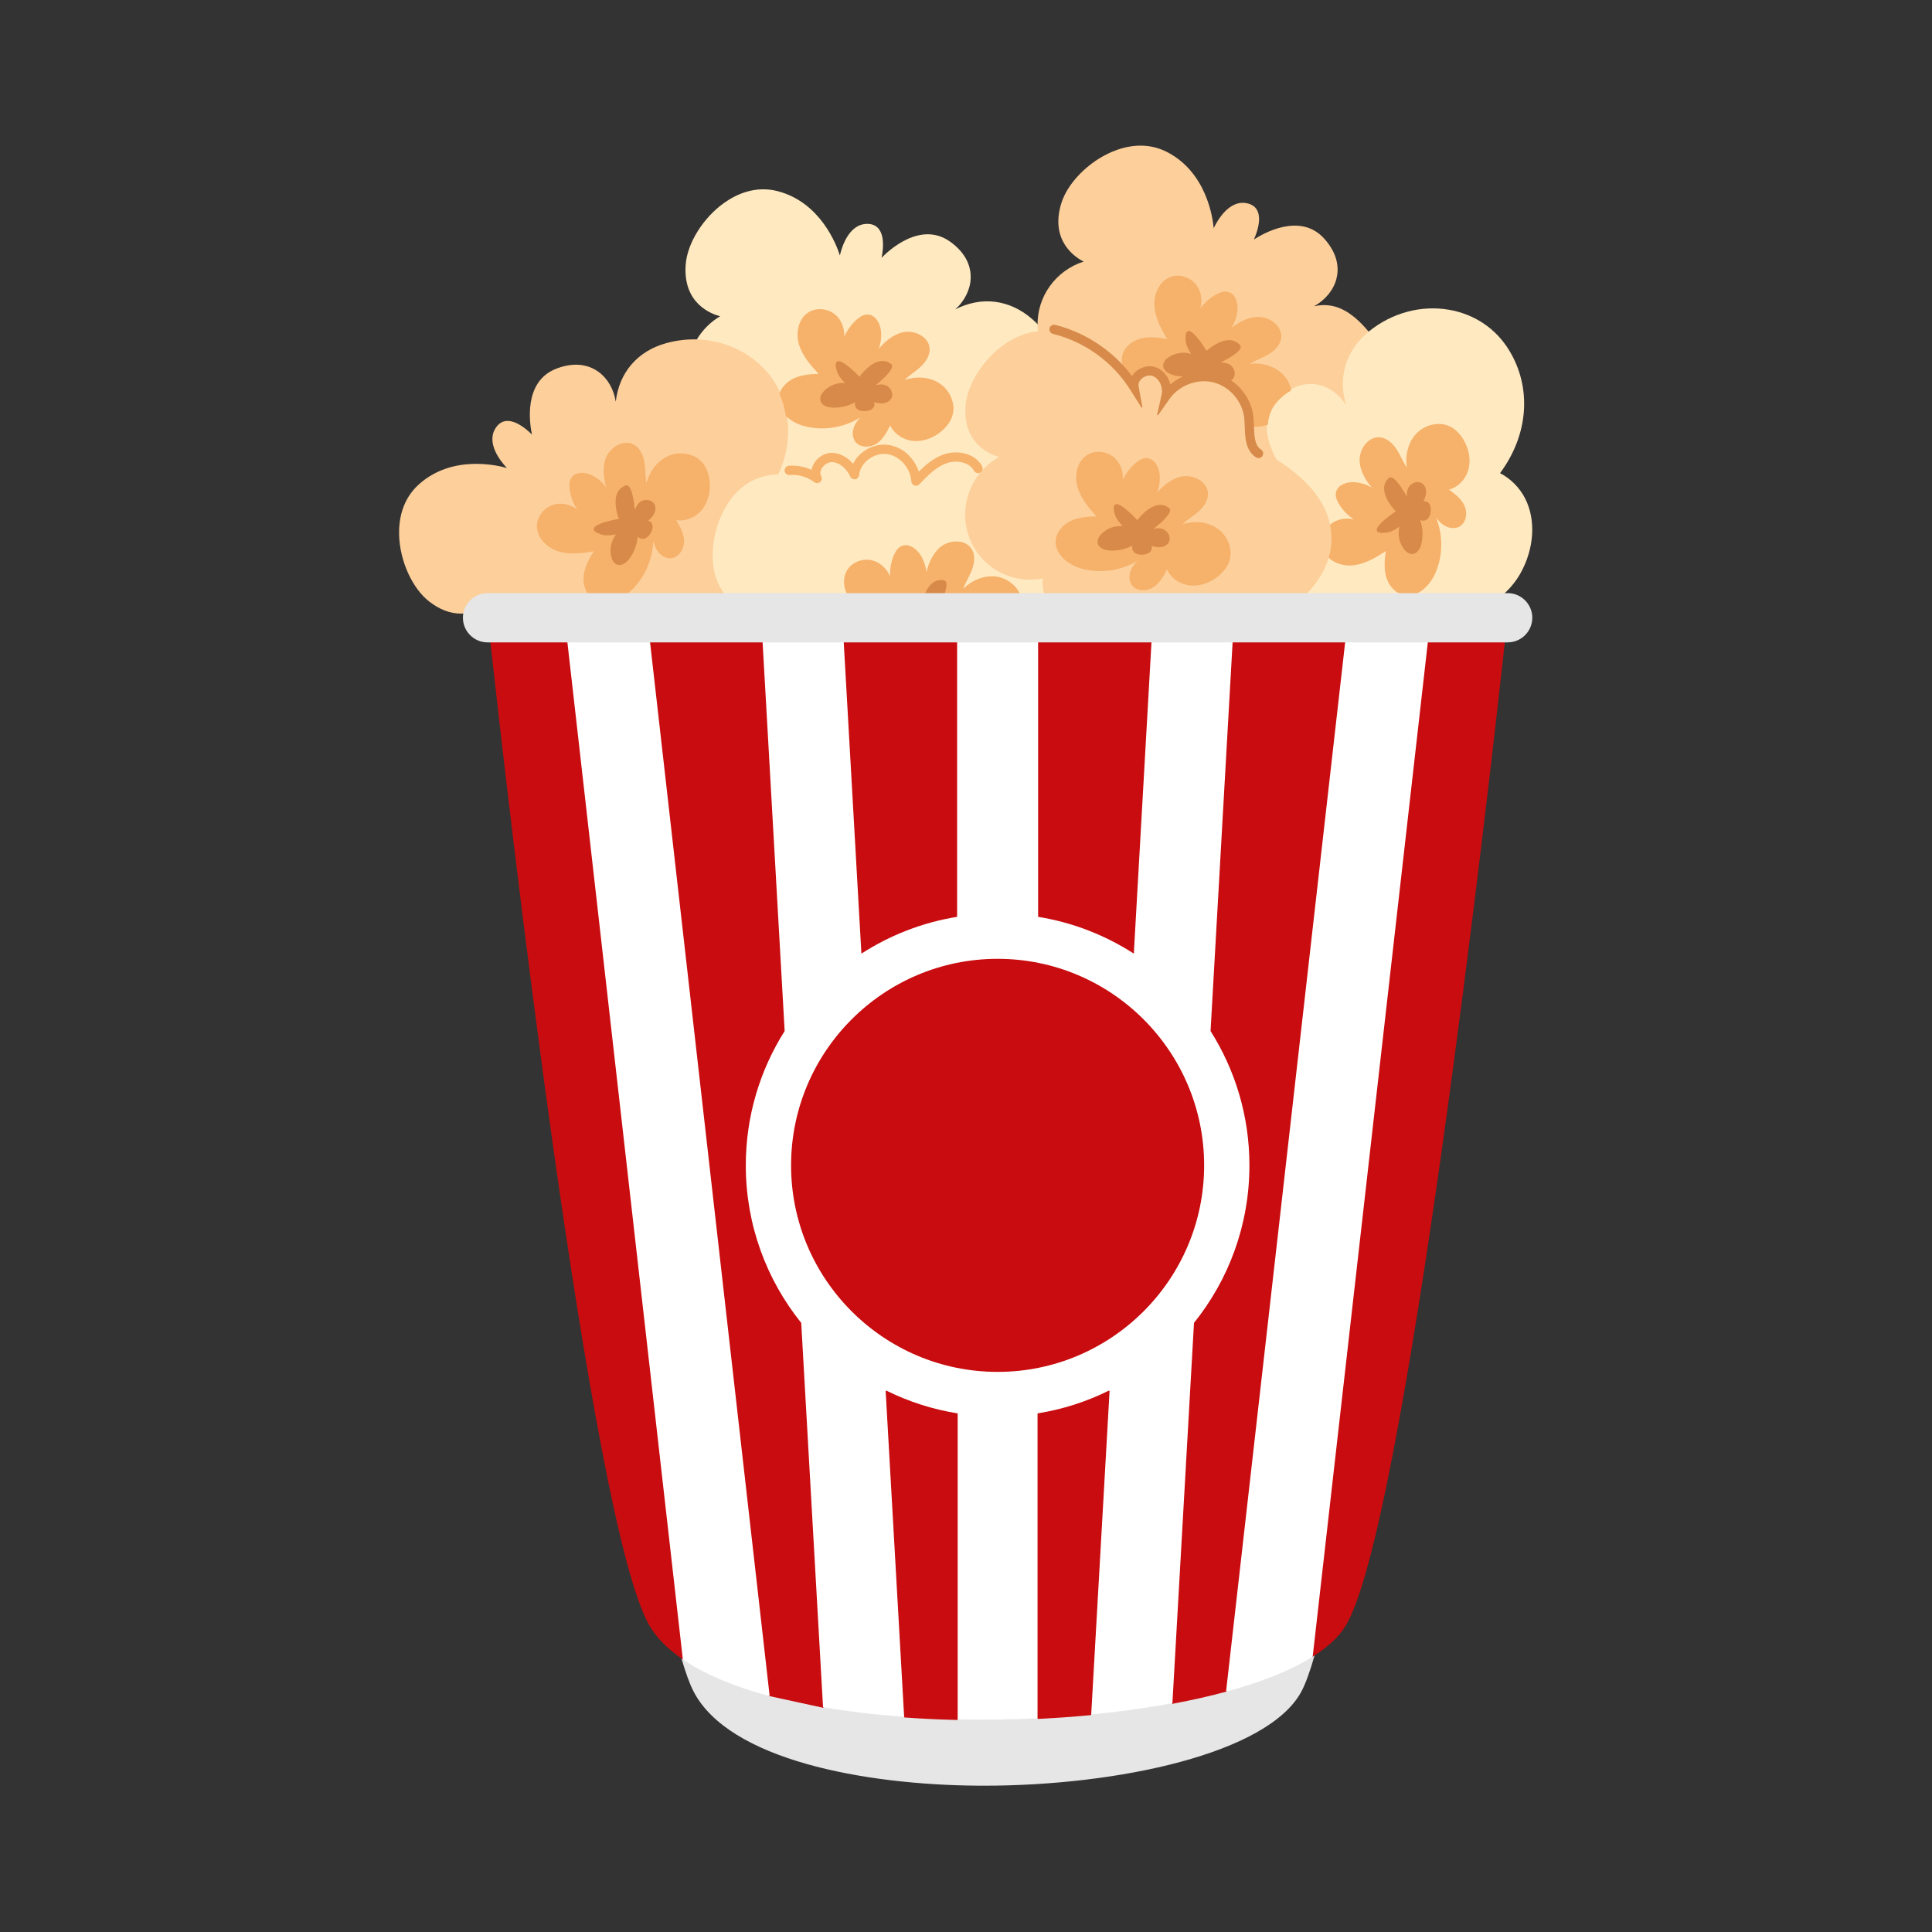 <?xml version="1.0" encoding="utf-8"?>
<!-- Generator: Adobe Illustrator 27.5.0, SVG Export Plug-In . SVG Version: 6.00 Build 0)  -->
<svg version="1.1" xmlns="http://www.w3.org/2000/svg" xmlns:xlink="http://www.w3.org/1999/xlink" x="0px" y="0px"
	 viewBox="0 0 2122 2122" style="enable-background:new 0 0 2122 2122;" xml:space="preserve">
<rect x="0" y="0" width="2122" height="2122" fill="#333333" stroke="none"/>
<g id="Capa_1">
	<g>
		<path style="fill:#FFE9C0;" d="M1146.138,634.279c-0.146-0.124-0.331-0.178-0.521-0.141c-32.897,6.036-64.205-9.866-77.89-39.569
			c-15.679-34.039-1.766-74.573,31.673-92.275c0.229-0.122,0.361-0.373,0.326-0.631c-0.034-0.255-0.224-0.467-0.477-0.526
			c-6.967-1.649-41.515-12.122-37.335-56.563c3.116-33.109,39.001-75.988,78.885-79.578c0.17-0.014,0.326-0.097,0.428-0.229
			c0.107-0.132,0.156-0.3,0.136-0.465c-0.277-2.336-0.448-4.604-0.497-6.741c-0.005-0.158-0.068-0.307-0.175-0.418
			c-2.441-2.514-4.731-4.702-7.006-6.69c-24.78-21.62-55.674-25.344-84.368-10.692c10.154-9.265,16.399-21.661,16.828-34.144
			c0.368-10.685-3.24-26.319-22.509-40.131c-32.373-23.199-67.535,9.603-75.352,17.637c1.267-6.044,3.881-22.538-2.913-31.454
			c-2.865-3.762-7.075-5.706-12.516-5.779c-20.77-0.243-28.48,26.3-30.368,34.651c-3.569-11.238-21.135-58.222-68.217-70.548
			c-24.76-6.477-45.798,3.476-59.086,12.97c-23.026,16.446-40.322,44.263-42.061,67.644c-3.189,42.855,28.176,54.275,37.866,56.765
			c-10.484,6.132-19.374,14.999-25.776,25.73c-0.112,0.19-0.117,0.424-0.012,0.619c0.107,0.193,0.307,0.317,0.529,0.324
			c39.863,1.247,75.361,24.207,90.436,58.489c0.1,0.227,0.324,0.373,0.57,0.373c0.007,0,0.014,0,0.024,0
			c0.256-0.01,0.48-0.176,0.563-0.417c2.317-6.578,8.046-12.495,15.323-15.832c8.746-4.01,18.556-4.599,27.854-4.86
			c0.246-0.007,0.463-0.156,0.558-0.382c0.095-0.224,0.048-0.485-0.117-0.665c-8.406-9.099-17.937-19.41-21.959-32.039
			c-3.749-11.761-1.651-27.42,9.61-34.587c8.578-5.474,20.974-4.124,28.826,3.133c7.433,6.867,10.476,18.436,7.571,28.792
			c-0.092,0.329,0.098,0.67,0.424,0.767c0.331,0.093,0.672-0.088,0.772-0.419c2.855-9.42,8.246-17.866,15.593-24.424
			c4.044-3.615,7.529-5.298,10.967-5.298c0.012,0,0.024,0,0.036,0c7.864,0.032,12.892,9.014,13.632,17.447
			c0.736,8.422-0.996,16.948-4.877,24.01c-0.161,0.29-0.063,0.655,0.219,0.831c0.287,0.175,0.655,0.095,0.84-0.178
			c7.627-11.113,17.6-19.179,27.367-22.126c7.198-2.173,15.898-0.782,22.151,3.552c4.619,3.201,7.34,7.688,7.664,12.631
			c0.58,8.899-6.333,16.382-10.504,20.054c-2.246,1.973-4.687,3.822-7.047,5.608c-3.951,2.991-8.039,6.085-11.377,9.893
			c-0.188,0.217-0.204,0.536-0.039,0.77c0.168,0.234,0.47,0.331,0.735,0.221c13.511-5.291,28.044-4.477,38.88,2.198
			c11.903,7.33,18.134,22.121,14.495,34.402c-1.732,5.839-5.659,11.518-11.362,16.419c-8.862,7.62-19.8,11.498-30.014,10.665
			c-11.318-0.936-21.461-8.056-25.242-17.72c-0.09-0.231-0.31-0.387-0.558-0.397c-0.209,0.008-0.478,0.134-0.584,0.356
			c-3.476,7.303-7.416,15.584-14.507,20.543c-6.623,4.626-17.42,5.116-22.333-1.581c-3.091-4.222-3.262-10.714-0.429-16.536
			c2.617-5.382,7.06-9.572,11.357-13.625c0.241-0.229,0.261-0.607,0.044-0.86c-0.212-0.251-0.592-0.287-0.858-0.085
			c-18.275,14.263-43.583,19.572-66.046,13.844c-7.7-1.963-15.076-5.931-20.238-10.892c-0.188-0.189-0.485-0.227-0.716-0.105
			c-0.236,0.124-0.37,0.383-0.331,0.646l0.093,0.539c3.089,21.797-0.007,42.833-9.203,62.526c-4.19,0.232-8.115,0.721-11.986,1.493
			c-25.096,5.003-39.661,23.162-47.459,37.512c-13.508,24.86-16.891,57.44-8.227,79.228c2.114,5.31,4.663,10.046,7.79,14.482
			c0.117,0.166,0.307,0.263,0.509,0.263h136.065c0.212,0,0.41-0.107,0.524-0.285c0.115-0.178,0.132-0.399,0.046-0.594
			c-4.037-9.023-3.929-18.139,0.292-25.011c5.327-8.67,17.052-12.889,27.294-9.793c9.688,2.924,17.486,11.998,19.401,22.58
			c0.058,0.334,0.363,0.568,0.718,0.502c0.336-0.056,0.565-0.375,0.511-0.711c-1.552-9.725-0.397-19.678,3.338-28.787
			c2.063-5.04,4.473-8.083,7.576-9.576c7.084-3.411,15.54,2.46,19.891,9.725c4.345,7.247,6.519,15.674,6.119,23.72
			c-0.015,0.334,0.232,0.619,0.563,0.653c0.344,0.041,0.629-0.202,0.677-0.528c1.996-13.328,7.435-24.945,14.926-31.871
			c5.523-5.106,13.937-7.674,21.476-6.495c5.554,0.858,9.961,3.7,12.414,8.005c4.414,7.742,1.476,17.498-0.672,22.626
			c-1.155,2.758-2.541,5.489-3.884,8.129c-2.243,4.419-4.565,8.989-5.9,13.873c-0.075,0.275,0.049,0.57,0.3,0.709
			c0.254,0.141,0.565,0.09,0.76-0.124c9.829-10.672,23.316-16.304,35.919-15.033c10.962,1.092,21.359,8.295,25.881,17.93
			c0.102,0.219,0.322,0.358,0.565,0.358h27.805c0.186,0,0.366-0.083,0.482-0.229c0.117-0.144,0.166-0.336,0.127-0.519
			c-1.189-5.891-1.69-11.669-1.481-17.177C1146.357,634.586,1146.279,634.404,1146.138,634.279z M1049.928,505.776
			c-0.014,0-0.027,0-0.041,0c-3.564,0-7.157,0.599-10.39,1.734c-11.42,3.951-20.67,13.011-30.724,23.566
			c-1.053,1.104-2.651,1.472-4.083,0.945c-1.427-0.526-2.409-1.846-2.497-3.364c-0.419-7.296-3.622-14.807-8.787-20.604
			c-5.274-5.937-12.097-9.698-19.216-10.592c-1.035-0.132-2.102-0.2-3.172-0.2c-0.014,0-0.029,0-0.046,0
			c-6.65,0-13.576,2.626-19.008,7.208c-5.581,4.695-9.009,10.831-9.652,17.276c-0.176,1.718-1.486,3.114-3.189,3.389
			c-1.715,0.278-3.391-0.624-4.102-2.195c-2.085-4.631-5.267-8.816-8.962-11.783c-3.92-3.145-8.231-4.809-12.475-4.809l-0.361,0.005
			c-3.213,0.051-6.706,1.676-9.34,4.343c-2.572,2.563-4.151,5.975-4.119,8.901c0.005,1.476,0.353,2.806,1.067,4.068
			c0.891,1.569,0.556,3.574-0.799,4.768c-1.359,1.191-3.388,1.264-4.831,0.178c-7.059-5.345-15.864-8.285-24.792-8.285
			c-0.012,0-0.024,0-0.034,0c-1.096,0-2.183,0.043-3.232,0.131c-2.071,0.161-3.949-1.398-4.124-3.5
			c-0.083-1.018,0.236-2.008,0.896-2.787c0.66-0.78,1.586-1.255,2.604-1.338c1.259-0.102,2.555-0.156,3.856-0.156
			c7.209,0.004,14.524,1.681,21.159,4.85c0.176,0.085,0.385,0.08,0.561-0.012c0.175-0.093,0.294-0.263,0.324-0.458
			c0.643-4.293,2.789-8.465,6.037-11.752c4.109-4.119,9.289-6.463,14.577-6.599l0.558-0.008c6.025,0.003,11.995,2.251,17.264,6.502
			c1.959,1.579,3.808,3.464,5.654,5.761c0.134,0.168,0.365,0.261,0.56,0.229c0.215-0.025,0.4-0.158,0.492-0.353
			c2.156-4.594,5.435-8.821,9.479-12.222c6.901-5.795,15.418-8.991,23.978-9.004c1.393,0,2.784,0.088,4.136,0.261
			c8.965,1.145,17.476,5.795,23.968,13.098c4.185,4.717,7.335,10.383,9.106,16.387c0.063,0.21,0.232,0.373,0.445,0.427
			c0.222,0.053,0.441-0.008,0.595-0.164c7.294-7.298,16.287-15.3,27.7-19.33c4.095-1.435,8.449-2.163,12.938-2.165
			c5.681,0.002,11.155,1.21,15.832,3.495c5.196,2.533,9.303,6.387,11.866,11.142c0.487,0.896,0.595,1.93,0.302,2.907
			c-0.292,0.981-0.95,1.788-1.851,2.275c-0.896,0.487-1.929,0.602-2.909,0.3c-0.979-0.292-1.788-0.948-2.271-1.846
			c-1.827-3.372-4.687-6.032-8.499-7.908C1058.754,506.715,1054.45,505.776,1049.928,505.776z"/>
		<path style="fill:#FCCF9B;" d="M1503.667,364.762c-20.19-24.319-38.704-33.208-60.317-28.424
			c12.254-6.816,21.306-17.732,24.492-30.043c2.68-10.348,2.553-26.397-13.262-44.064c-26.558-29.69-68.009-5.288-77.383,0.86
			c2.548-5.625,8.682-21.159,3.985-31.34c-1.978-4.293-5.667-7.106-10.962-8.358c-20.21-4.811-33.515,19.491-37.164,27.233
			c-1.048-11.744-7.995-61.423-51.274-83.676c-22.777-11.7-45.467-6.548-60.502-0.166c-26.041,11.055-48.96,34.453-55.737,56.896
			c-12.419,41.143,15.717,59.099,24.638,63.632c-30.577,9.768-51.294,38.439-50.563,70.277c0.049,1.981,0.195,4.073,0.434,6.224
			c-19.001,1.9-38.1,12.314-53.856,29.378c-14.431,15.63-23.973,34.792-25.525,51.264c-4.024,42.787,27.103,54.816,36.745,57.494
			c-33.011,18.392-46.558,58.976-30.823,93.14c13.82,30,45.303,46.173,78.487,40.409c-0.137,5.374,0.375,10.989,1.535,16.702
			c0.058,0.29,0.312,0.499,0.609,0.499h288.945c0.17,0,0.331-0.071,0.448-0.193c11.849-12.373,19.932-25.795,24.034-39.898
			c3.479-11.954,3.99-24.098,1.525-36.097c-3.854-18.736-14.636-36.249-32.049-52.054c-9.973-9.048-18.777-15.69-26.908-20.3
			c-5.301-9.435-11.401-23.661-10.573-38.141c0.01-0.207-0.078-0.404-0.243-0.529c-0.156-0.129-0.37-0.161-0.57-0.102
			c-5.067,1.615-10.168,2.295-15.137,2.02c-0.146,0.008-0.346,0.056-0.473,0.178c-0.122,0.124-0.19,0.292-0.185,0.467l0.03,0.858
			c0.068,1.927,0.136,3.849,0.248,5.684c0.375,6.443,1.286,10.974,2.879,14.256c1.287,2.665,2.885,4.523,5.184,6.029
			c0.858,0.555,1.447,1.413,1.661,2.412c0.21,0.999,0.019,2.022-0.536,2.879c-0.555,0.855-1.413,1.445-2.412,1.657
			c-0.999,0.219-2.017,0.026-2.884-0.534c-3.377-2.185-6.115-5.345-7.913-9.14c-1.491-3.128-2.47-6.699-3.074-11.24
			c-0.536-4.144-0.687-8.363-0.833-12.446c-0.131-3.605-0.254-7.011-0.629-10.149c-1.033-8.92-5.067-17.785-11.356-24.965
			c-6.28-7.189-14.533-12.363-23.24-14.573c-3.459-0.879-7.074-1.325-10.743-1.325c-0.019,0-0.039,0-0.063,0
			c-4.604,0-9.398,0.775-14.29,2.315c-4.473,1.669-9.062,3.949-13.676,6.804c-4.268,3.045-7.8,6.543-10.509,10.395l-11.05,15.649
			l4.195-18.692c0.307-1.384,0.463-2.823,0.463-4.275c0.005-3.927-1.164-8.034-3.215-11.267c-2.129-3.369-5.023-5.708-8.371-6.76
			c-1.052-0.331-2.192-0.49-3.308-0.488c-3.177,0-6.743,1.41-9.325,3.686c-2.636,2.305-4.136,5.247-4.122,8.071
			c0,0.506,0.044,1.008,0.142,1.542l3.625,19.56l-10.621-16.824c-19.269-30.558-50.441-53.052-85.515-61.712
			c-0.994-0.244-1.832-0.86-2.358-1.735c-0.526-0.875-0.682-1.902-0.438-2.897c0.248-0.991,0.863-1.829,1.735-2.355
			c0.872-0.529,1.9-0.68,2.894-0.438c28.346,7.021,54.938,23.013,74.874,45.033c0.199,0.219,0.526,0.27,0.779,0.12
			c0.254-0.149,0.371-0.458,0.273-0.738c-1.471-4.377-1.588-8.689-0.351-12.809c2.436-8.139,10.548-14.799,20.663-16.967
			c9.408-2.013,19.109-0.463,28.248,1.306c0.244,0.053,0.487-0.049,0.624-0.251c0.141-0.2,0.156-0.463,0.034-0.675
			c-6.236-10.704-13.301-22.838-14.485-36.041c-1.106-12.293,4.341-27.123,16.897-31.678c9.54-3.469,21.364,0.529,27.454,9.318
			c5.768,8.317,6.222,20.27,1.135,29.747c-0.161,0.302-0.048,0.677,0.248,0.84c0.307,0.171,0.677,0.056,0.843-0.238
			c4.843-8.58,11.941-15.654,20.526-20.458c4.751-2.658,8.521-3.549,11.893-2.779c7.674,1.737,10.631,11.595,9.52,19.987
			c-1.106,8.383-4.648,16.329-9.973,22.378c-0.219,0.249-0.205,0.626,0.034,0.86c0.239,0.229,0.619,0.232,0.858,0.008
			c9.856-9.189,21.345-14.896,31.523-15.657c7.513-0.56,15.688,2.69,20.848,8.275c3.815,4.129,5.495,9.098,4.741,13.995
			c-1.364,8.809-9.74,14.616-14.611,17.293c-2.616,1.44-5.403,2.714-8.098,3.946c-4.507,2.063-9.164,4.195-13.252,7.186
			c-0.229,0.171-0.317,0.477-0.204,0.743c0.107,0.265,0.355,0.429,0.672,0.377c14.358-2.241,28.346,1.72,37.476,10.585
			c4.526,4.395,7.786,10.37,9.184,16.821c0.043,0.195,0.175,0.358,0.355,0.439c0.186,0.083,0.385,0.071,0.565-0.029
			c11.294-6.463,23.294-7.776,34.714-3.776c12.249,4.288,22.85,14.563,28.736,27.73c0.302,0.745,0.614,1.488,0.94,2.232
			c0.136,0.314,0.487,0.462,0.809,0.326c0.317-0.129,0.468-0.489,0.341-0.804c-0.302-0.755-0.614-1.503-0.945-2.242
			c-13.218-32.492-5.428-64.794,21.091-86.794c0.127-0.105,0.205-0.259,0.219-0.422
			C1503.828,365.054,1503.774,364.891,1503.667,364.762z M1160.813,593.542c0.775-8.46,7.406-16.594,16.896-20.721
			c8.828-3.842,18.646-4.239,27.947-4.317c0.243-0.003,0.467-0.146,0.565-0.37c0.098-0.224,0.059-0.485-0.102-0.668
			c-8.229-9.257-17.554-19.749-21.33-32.461c-3.517-11.834-1.115-27.449,10.285-34.394c8.672-5.291,21.047-3.71,28.755,3.695
			c7.298,7.009,10.115,18.636,7.006,28.933c-0.097,0.327,0.088,0.673,0.414,0.775c0.302,0.105,0.672-0.073,0.78-0.402
			c3.04-9.369,8.595-17.708,16.063-24.115c4.034-3.464,7.494-5.084,10.865-5.084c0.083,0,0.161,0,0.243,0.002
			c7.864,0.185,12.716,9.262,13.286,17.71c0.57,8.434-1.326,16.923-5.345,23.907c-0.166,0.29-0.078,0.658,0.204,0.836
			c0.273,0.178,0.648,0.112,0.843-0.161c7.839-10.959,17.969-18.828,27.795-21.591c7.24-2.031,15.908-0.467,22.075,3.985
			c4.556,3.294,7.191,7.83,7.416,12.78c0.409,8.906-6.65,16.256-10.899,19.844c-2.28,1.929-4.76,3.732-7.157,5.474
			c-4.005,2.914-8.151,5.927-11.562,9.666c-0.19,0.211-0.214,0.528-0.053,0.767c0.161,0.238,0.472,0.338,0.731,0.236
			c13.613-5.032,28.122-3.922,38.831,2.955c11.756,7.561,17.696,22.468,13.817,34.677c-1.847,5.805-5.881,11.405-11.678,16.197
			c-9.013,7.442-20.024,11.113-30.217,10.075c-11.299-1.157-21.301-8.475-24.892-18.212c-0.088-0.232-0.302-0.392-0.551-0.407
			c-0.243,0.017-0.482,0.124-0.589,0.343c-3.625,7.24-7.727,15.443-14.904,20.256c-6.709,4.499-17.52,4.774-22.299-2.015
			c-3.011-4.28-3.055-10.775-0.107-16.543c2.723-5.335,7.449-9.62,11.62-13.399c0.248-0.224,0.273-0.602,0.063-0.86
			c-0.127-0.149-0.302-0.227-0.483-0.227c-0.132,0-0.263,0.041-0.375,0.124c-18.548,13.905-43.946,18.724-66.305,12.551
			C1173.733,619.327,1159.507,607.77,1160.813,593.542z"/>
		<path style="fill:#E6E6E6;" d="M1442.936,1817.413c-3.289,2.119-6.894,4.27-11.03,6.579c-0.21,0.117-0.419,0.232-0.634,0.346
			l-0.468,0.256c-2.821,1.554-5.725,3.077-8.633,4.526c-0.405,0.207-0.819,0.41-1.233,0.612l-0.312,0.154
			c-2.943,1.444-5.988,2.877-9.052,4.253l-1.535,0.689c-3.22,1.427-6.636,2.872-10.144,4.292l-0.945,0.385
			c-15.401,6.178-32.804,11.934-51.722,17.106c-0.02,0.002-0.039,0.007-0.058,0.012c-37.033,10.122-79.454,18.015-126.1,23.462
			l-0.21,0.024c-40.404,4.709-82.397,7.386-124.799,7.954l-1.135,0.012c-6.202,0.076-12.716,0.1-19.328,0.09l-3.61-0.012
			c-43.182-0.249-84.874-2.722-124.007-7.355c-0.027-0.007-0.053-0.012-0.083-0.014c-43.676-5.182-82.826-12.933-116.368-23.035
			l-1.649-0.509c-3.864-1.182-7.63-2.385-11.196-3.576l-2.273-0.772c-3.405-1.162-6.823-2.378-10.158-3.618l-2.378-0.892
			c-3.191-1.213-6.443-2.507-9.666-3.844l-0.694-0.285c-0.477-0.195-0.955-0.392-1.425-0.592c-3.186-1.347-6.45-2.797-9.7-4.309
			l-1.405-0.643c-11.754-5.554-22.383-11.618-31.594-18.027c-0.221-0.153-0.509-0.153-0.718,0.005
			c-0.214,0.154-0.309,0.427-0.237,0.68c4.648,16.086,9.138,28.356,13.342,36.47c38.87,74.984,187.147,102.611,312.952,103.462
			c2.051,0.015,4.102,0.02,6.163,0.02c146.665,0,311.922-35.191,348.497-103.474c4.546-8.487,9.418-21.856,14.48-39.737
			c0.073-0.251-0.02-0.516-0.229-0.673C1443.443,1817.284,1443.161,1817.274,1442.936,1817.413z"/>
		<path style="fill:#C90C0F;" d="M1478.595,704.513c-0.117-0.132-0.287-0.207-0.463-0.207H1353.87c-0.331,0-0.604,0.258-0.624,0.587
			l-24.263,427.498c-0.005,0.132,0.029,0.26,0.097,0.37c27.859,44.078,42.587,94.979,42.587,147.201
			c0,63.464-21.004,123.159-60.741,172.633c-0.078,0.1-0.126,0.224-0.136,0.353l-23.707,417.751c-0.01,0.19,0.068,0.375,0.209,0.502
			c0.117,0.102,0.263,0.156,0.414,0.156c0.039,0,0.078-0.003,0.112-0.01l1.895-0.351c20.478-3.857,39.922-8.285,57.788-13.17
			c0.243-0.068,0.424-0.277,0.453-0.531L1478.751,705C1478.771,704.822,1478.717,704.647,1478.595,704.513z"/>
		<path style="fill:#C90C0F;" d="M945.833,1047.955c0.088,0.046,0.186,0.068,0.283,0.068c0.117,0,0.237-0.034,0.339-0.1
			c32.077-20.68,67.364-34.241,104.879-40.307c0.302-0.048,0.524-0.309,0.524-0.616V704.93c0-0.343-0.28-0.624-0.624-0.624H926.679
			c-0.171,0-0.336,0.071-0.453,0.195c-0.117,0.124-0.181,0.292-0.171,0.465l19.437,342.47
			C945.507,1047.655,945.636,1047.855,945.833,1047.955z"/>
		<path style="fill:#C90C0F;" d="M1140.106,1007.616c37.515,6.068,72.799,19.63,104.877,40.307c0.102,0.066,0.219,0.1,0.336,0.1
			c0.097,0,0.195-0.022,0.282-0.068c0.2-0.1,0.326-0.3,0.341-0.519l19.439-342.47c0.01-0.173-0.053-0.341-0.17-0.465
			c-0.117-0.124-0.283-0.195-0.453-0.195h-124.555c-0.346,0-0.624,0.28-0.624,0.624V1007
			C1139.58,1007.307,1139.804,1007.568,1140.106,1007.616z"/>
		<path style="fill:#C90C0F;" d="M1652.734,704.513c-0.117-0.132-0.288-0.207-0.463-0.207h-84.594c-0.316,0-0.584,0.239-0.619,0.553
			l-126.489,1114.313c-0.03,0.238,0.083,0.47,0.287,0.599c0.102,0.063,0.215,0.095,0.331,0.095c0.117,0,0.229-0.032,0.331-0.095
			l2.09-1.311c15.693-10.139,27.196-21.062,34.187-32.463c65.271-106.427,157.306-919.159,175.094-1081
			C1652.909,704.822,1652.856,704.645,1652.734,704.513z"/>
		<path style="fill:#C90C0F;" d="M623.759,704.306h-84.577c-0.178,0-0.346,0.075-0.465,0.207c-0.117,0.132-0.173,0.309-0.154,0.485
			c17.783,161.22,109.813,971.027,175.074,1080.992c7.596,12.799,19.386,24.816,35.041,35.713l1.557,1.106
			c0.107,0.075,0.234,0.114,0.361,0.114c0.109,0,0.219-0.029,0.316-0.087c0.212-0.124,0.331-0.363,0.302-0.607L624.377,704.859
			C624.343,704.545,624.075,704.306,623.759,704.306z"/>
		<path style="fill:#C90C0F;" d="M880.511,1452.595c-39.737-49.469-60.74-109.164-60.74-172.633
			c0-52.229,14.726-103.13,42.584-147.201c0.071-0.11,0.105-0.238,0.098-0.37l-24.261-427.498c-0.019-0.329-0.292-0.587-0.624-0.587
			H713.301c-0.178,0-0.346,0.075-0.465,0.207c-0.119,0.134-0.176,0.309-0.154,0.487l131.357,1157.229
			c0.029,0.265,0.224,0.482,0.487,0.538l59.32,12.918c0.044,0.01,0.088,0.015,0.132,0.015c0.146,0,0.29-0.051,0.405-0.149
			c0.148-0.127,0.229-0.317,0.219-0.512l-23.954-422.092C880.64,1452.819,880.591,1452.694,880.511,1452.595z"/>
		<path style="fill:#FFFFFF;" d="M713.301,704.306h-89.542c-0.178,0-0.346,0.075-0.466,0.207c-0.119,0.134-0.175,0.309-0.153,0.487
			l126.835,1117.37c0.02,0.18,0.117,0.344,0.268,0.446c8.804,5.983,18.97,11.71,30.209,17.018l1.413,0.648
			c3.264,1.52,6.541,2.974,9.74,4.329c0.475,0.199,0.957,0.399,1.437,0.597l0.691,0.282c3.206,1.33,6.468,2.629,9.701,3.856
			l2.387,0.897c3.345,1.242,6.775,2.463,10.19,3.627l2.28,0.777c3.576,1.193,7.352,2.402,11.228,3.586l1.651,0.509
			c4.514,1.359,8.997,2.643,13.323,3.817c0.054,0.015,0.11,0.022,0.164,0.022c0.146,0,0.292-0.051,0.407-0.151
			c0.156-0.134,0.236-0.338,0.212-0.543L713.919,704.859C713.885,704.545,713.617,704.306,713.301,704.306z"/>
		<path style="fill:#FFFFFF;" d="M1329.608,1132.428l24.262-427.499h-89.113l-19.437,342.469
			c-31.286-20.168-66.874-34.213-105.118-40.399V704.93h-88.966v302.069c-38.245,6.186-73.832,20.231-105.119,40.4L926.68,704.93
			h-89.113l24.262,427.498c-26.997,42.707-42.682,93.274-42.682,147.534c0,65.501,22.819,125.643,60.876,173.024l23.955,422.091
			c14.21,2.441,28.862,4.548,43.849,6.327c0.003,0,0.006,0,0.009,0.001c14.987,1.779,30.308,3.23,45.862,4.361l-20.304-357.744
			c24.167,11.94,50.318,20.451,77.842,24.903v335.574c6.901,0.156,13.823,0.241,20.751,0.279c1.202,0.006,2.405,0.007,3.608,0.01
			c6.443,0.017,12.892-0.006,19.341-0.089c0.379-0.004,0.758-0.006,1.137-0.011c14.74-0.203,29.477-0.661,44.13-1.37v-334.394
			c27.523-4.452,53.674-12.963,77.841-24.903l-20.157,355.158c7.747-0.744,15.434-1.562,23.05-2.45
			c0.072-0.009,0.144-0.016,0.216-0.025c22.961-2.682,45.265-6.013,66.555-9.971l23.709-417.748
			c38.056-47.38,60.875-107.522,60.875-173.023C1372.29,1225.702,1356.604,1175.135,1329.608,1132.428z M1095.718,1506.175
			c-124.934,0-226.214-101.279-226.214-226.214c0-124.935,101.279-226.214,226.214-226.214
			c124.935,0,226.214,101.279,226.214,226.214C1321.932,1404.896,1220.653,1506.175,1095.718,1506.175z"/>
		<path style="fill:#FFFFFF;" d="M1567.677,704.306h-89.544c-0.317,0-0.585,0.239-0.619,0.553l-130.796,1152.295
			c-0.02,0.178,0.039,0.353,0.161,0.487c0.117,0.132,0.292,0.207,0.468,0.207c0.053,0,0.112-0.007,0.166-0.022
			c18.981-5.189,36.448-10.962,51.907-17.162l0.945-0.39c3.523-1.425,6.948-2.875,10.183-4.307l1.535-0.689
			c3.084-1.383,6.144-2.823,9.092-4.273l0.317-0.156c0.419-0.204,0.833-0.407,1.242-0.614c2.923-1.459,5.842-2.99,8.677-4.551
			l0.458-0.249c0.219-0.12,0.438-0.236,0.648-0.356c3.201-1.785,6.232-3.572,9.004-5.311c0.161-0.102,0.268-0.27,0.287-0.458
			L1568.296,705c0.02-0.178-0.034-0.353-0.156-0.487C1568.023,704.381,1567.852,704.306,1567.677,704.306z"/>
		<path style="fill:#FFE9C0;" d="M1538.99,651.498c-7.245-2.843-13.188-10.156-15.508-19.084v-0.003
			c-2.426-9.301-1.296-19.067,0.068-28.273c0.034-0.244-0.073-0.485-0.282-0.617c-0.204-0.131-0.468-0.131-0.672,0
			c-10.426,6.692-22.241,14.278-35.376,16.039c-9.939,1.338-20.18-1.574-26.748-7.586c-0.156-0.149-0.38-0.207-0.59-0.139
			c-0.205,0.056-0.37,0.219-0.429,0.427c-4.044,13.907-12.03,27.157-23.732,39.383c-0.175,0.181-0.224,0.446-0.127,0.678
			c0.098,0.229,0.327,0.378,0.575,0.378h102.591c0.302,0,0.556-0.215,0.614-0.507
			C1539.428,651.899,1539.268,651.607,1538.99,651.498z"/>
		<path style="fill:#FFE9C0;" d="M1675.131,547.502c-6.032-11.844-15.805-21.703-27.566-27.827
			c31.411-42.283,35.152-94.076,9.73-135.342c-14.572-23.659-37.978-39.33-65.9-44.129c-30.558-5.25-62.48,3.362-87.624,23.625
			c-0.19,0.154-0.366,0.312-0.541,0.47c-0.142,0.129-0.287,0.256-0.439,0.383c-24.823,20.599-33.51,50.07-24.234,80.395
			c-6.28-9.915-15.347-17.496-25.53-21.06c-11.757-4.117-24.122-2.775-35.747,3.871c-4.521,2.587-8.853,5.888-12.867,9.81
			c-8.014,7.83-12.39,17.333-13.013,28.249c-0.848,14.86,5.418,29.398,10.821,38.979c0.053,0.098,0.136,0.181,0.234,0.236
			c8.092,4.565,16.872,11.181,26.836,20.224c17.213,15.62,27.868,32.909,31.668,51.381c0.044,0.214,0.2,0.393,0.409,0.463
			c0.2,0.068,0.439,0.029,0.604-0.117c0.151-0.127,0.292-0.263,0.434-0.4c0.175-0.166,0.346-0.334,0.536-0.48
			c8.058-6.121,19.985-7.106,29.666-2.436c0.307,0.149,0.677,0.027,0.833-0.287c0.151-0.304,0.029-0.677-0.278-0.831
			c-8.775-4.453-16.151-11.235-21.33-19.612c-2.865-4.624-3.917-8.358-3.303-11.757c1.403-7.741,11.055-11.14,19.562-10.385
			c8.419,0.74,16.512,3.932,22.787,8.984c0.253,0.209,0.633,0.183,0.857-0.071c0.219-0.249,0.205-0.626-0.029-0.86
			c-9.613-9.442-15.815-20.67-17.023-30.801c-0.887-7.474,2.002-15.793,7.357-21.193c3.961-3.993,8.877-5.898,13.773-5.347
			c8.867,0.979,15.031,9.091,17.92,13.839c1.55,2.553,2.943,5.276,4.293,7.912c2.255,4.414,4.594,8.979,7.761,12.928
			c0.181,0.224,0.502,0.302,0.75,0.176c0.263-0.122,0.405-0.407,0.346-0.687c-2.855-14.227,0.482-28.395,8.94-37.903
			c9.286-10.44,24.93-14.002,36.399-8.277c5.452,2.724,10.358,7.581,14.187,14.049c5.963,10.058,7.883,21.505,5.272,31.41
			c-2.89,10.979-11.669,19.727-21.847,21.769c-0.243,0.048-0.434,0.238-0.487,0.48c-0.054,0.243,0.044,0.494,0.249,0.638
			c6.587,4.697,14.051,10.017,17.7,17.866c3.406,7.325,2.008,18.044-5.452,21.713c-4.682,2.321-11.104,1.354-16.356-2.456
			c-4.833-3.508-8.191-8.617-11.435-13.557c-0.186-0.273-0.556-0.363-0.838-0.193c-0.287,0.168-0.39,0.534-0.234,0.829
			c10.86,20.484,11.678,46.331,2.124,67.452c-4.682,10.353-12.833,18.733-21.272,21.868c-0.282,0.105-0.448,0.397-0.395,0.694
			c0.054,0.297,0.312,0.514,0.614,0.514h97.091c0.156,0,0.302-0.056,0.414-0.159c7.654-6.869,13.963-14.743,18.743-23.401
			C1685.197,602.174,1687.048,570.893,1675.131,547.502z"/>
		<path style="fill:#FCCF9B;" d="M864.374,456.703l-0.041-0.227c-1.247-8.456-3.612-16.68-7.028-24.446
			c-15.264-34.721-51.196-57.97-91.537-59.235c-11.355-0.353-22.758,1.006-33.861,4.041c-31.727,8.675-51.927,32.353-55.596,64.351
			c-2.095-13.581-8.965-25.642-19.12-32.909c-8.694-6.217-23.71-11.878-45.891-3.464c-37.245,14.12-29.376,61.562-27.008,72.522
			c-4.2-4.266-15.876-15.018-26.777-15.018c-0.344,0-0.692,0.012-1.035,0.034c-4.717,0.305-8.667,2.736-11.74,7.226
			c-11.766,17.196,6.141,38.277,12.053,44.47c-11.337-3.24-60.19-14.616-96.511,17.778c-19.101,17.036-22.451,40.071-21.9,56.395
			c0.957,28.278,14.553,58.076,33.064,72.463c11.33,8.809,22.996,13.259,34.738,13.259c1.157,0,2.314-0.044,3.471-0.132
			c0.278-0.02,0.509-0.221,0.565-0.494c2.463-11.946,13.094-20.616,25.274-20.616h110.74c0.232,0,0.446-0.129,0.553-0.334
			c0.107-0.205,0.093-0.453-0.039-0.646c-3.803-5.498-5.362-13.281-4.17-20.824c1.496-9.496,6.436-17.997,11.366-25.89
			c0.129-0.21,0.127-0.473-0.01-0.677c-0.134-0.2-0.36-0.302-0.619-0.27c-12.227,1.968-26.088,4.192-38.838,0.558
			c-11.871-3.388-23.751-13.8-23.488-27.147c0.2-10.176,8.18-19.752,18.563-22.273c9.842-2.395,21.155,1.479,28.171,9.627
			c0.224,0.263,0.614,0.295,0.875,0.071c0.261-0.222,0.297-0.612,0.078-0.875c-6.265-7.591-10.314-16.755-11.712-26.502
			c-0.772-5.391-0.241-9.235,1.678-12.097c4.378-6.531,14.643-5.751,22.076-1.698c7.42,4.046,13.564,10.207,17.298,17.347
			c0.156,0.292,0.521,0.412,0.814,0.275c0.302-0.139,0.441-0.49,0.317-0.799c-5.036-12.497-6.232-25.267-3.286-35.035
			c2.175-7.206,8.149-13.676,15.22-16.485c5.22-2.073,10.465-1.858,14.76,0.607c7.733,4.443,10.142,14.341,10.887,19.846
			c0.404,2.968,0.592,6.025,0.775,8.982c0.304,4.948,0.619,10.061,1.944,14.943c0.073,0.273,0.322,0.46,0.602,0.46
			c0.005,0,0.01,0,0.017,0c0.287-0.007,0.531-0.212,0.592-0.492c3.067-14.185,11.795-25.834,23.345-31.164
			c12.699-5.856,28.463-2.86,36.677,6.967c3.907,4.675,6.461,11.089,7.386,18.551c1.442,11.601-1.374,22.865-7.727,30.899
			c-7.042,8.906-18.582,13.422-28.731,11.218c-0.236-0.051-0.492,0.043-0.638,0.246c-0.146,0.202-0.156,0.47-0.029,0.685
			c4.161,6.933,8.875,14.794,9.084,23.449c0.193,8.075-5.376,17.342-13.678,17.724c-5.232,0.28-10.726-3.208-14.01-8.794
			c-3.038-5.164-4.112-11.449-5.062-16.996c-0.053-0.327-0.365-0.553-0.689-0.514c-0.331,0.041-0.573,0.334-0.546,0.665
			c1.764,23.118-7.825,47.133-25.023,62.675c-0.897,0.807-1.932,1.657-3.17,2.597c-0.212,0.163-0.299,0.443-0.214,0.697
			c0.088,0.253,0.324,0.424,0.592,0.424h106.395c0.234,0,0.445-0.129,0.553-0.336c0.107-0.207,0.09-0.456-0.044-0.648
			c-3.072-4.351-5.574-9.004-7.649-14.224c-8.538-21.466-5.179-53.613,8.164-78.17c7.671-14.117,21.983-31.973,46.607-36.884
			c3.927-0.784,7.912-1.272,12.18-1.488c0.229-0.013,0.433-0.151,0.533-0.358c9.423-20.014,12.606-41.403,9.467-63.566
			C864.413,456.918,864.394,456.811,864.374,456.703z"/>
		<path style="fill:#FCCF9B;" d="M1249.797,406.384c-2.767,1.501-5.354,3.62-7.688,6.302c-0.195,0.221-0.209,0.55-0.029,0.787
			c0.258,0.336,0.507,0.68,0.76,1.023c0.117,0.161,0.302,0.255,0.502,0.255c0.01,0,0.024,0,0.034,0
			c0.214-0.012,0.405-0.131,0.507-0.314c1.189-2.085,2.655-3.893,4.355-5.376c0.599-0.521,1.257-0.967,1.949-1.437l0.259-0.178
			c0.273-0.185,0.356-0.556,0.18-0.838C1250.45,406.326,1250.079,406.231,1249.797,406.384z"/>
		<path style="fill:#C90C0F;" d="M1217.767,1527.462c-24.536,12.122-50.665,20.48-77.661,24.845
			c-0.302,0.048-0.526,0.309-0.526,0.616v334.394c0,0.171,0.068,0.334,0.195,0.451c0.117,0.112,0.268,0.173,0.429,0.173
			c0.01,0,0.019,0,0.029,0l2.787-0.132c17.778-0.901,35.571-2.185,52.882-3.817l2.042-0.193c0.307-0.029,0.545-0.278,0.565-0.585
			l20.161-355.157c0.01-0.222-0.093-0.434-0.278-0.558C1218.201,1527.379,1217.967,1527.367,1217.767,1527.462z"/>
		<path style="fill:#C90C0F;" d="M1051.334,1552.307c-27.001-4.365-53.133-12.726-77.666-24.845
			c-0.195-0.093-0.436-0.083-0.619,0.039c-0.185,0.124-0.292,0.336-0.28,0.558l20.304,357.741c0.02,0.314,0.266,0.565,0.58,0.587
			l3.369,0.241c16.231,1.13,32.957,1.927,49.71,2.368l4.485,0.127c0.005,0,0.012,0,0.017,0c0.163,0,0.319-0.063,0.433-0.176
			c0.122-0.119,0.19-0.28,0.19-0.448v-335.576C1051.858,1552.617,1051.636,1552.356,1051.334,1552.307z"/>
		<path style="fill:#C90C0F;" d="M1095.716,1053.124c-125.077,0-226.835,101.759-226.835,226.838S970.64,1506.8,1095.716,1506.8
			c125.081,0,226.84-101.759,226.84-226.838S1220.798,1053.124,1095.716,1053.124z"/>
		<path style="fill:#F6B16A;" d="M863.285,457.018c5.311,5.101,12.889,9.184,20.794,11.198c20.409,5.206,43.116,1.45,60.974-9.759
			c-2.441,2.606-4.704,5.479-6.285,8.731c-3.033,6.234-2.818,13.227,0.546,17.817c2.823,3.854,7.406,5.539,12.149,5.539
			c4.219,0,8.565-1.335,11.905-3.671c6.933-4.85,11.052-12.943,14.319-19.779c4.316,9.435,14.48,16.285,25.754,17.216
			c10.548,0.855,21.815-3.126,30.93-10.962c5.883-5.057,9.944-10.94,11.742-17.008c3.796-12.804-2.667-28.202-15.035-35.82
			c-10.504-6.468-24.359-7.61-37.518-3.194c2.887-2.887,6.197-5.393,9.417-7.832c2.38-1.8,4.838-3.661,7.118-5.666
			c4.344-3.82,11.54-11.639,10.923-21.072c-0.346-5.33-3.257-10.151-8.195-13.574c-6.553-4.543-15.667-6.002-23.223-3.72
			c-8.587,2.592-17.308,9.004-24.524,17.908c2.249-6.037,3.157-12.731,2.577-19.357c-0.787-8.984-6.268-18.553-14.87-18.587
			c-0.014,0-0.027,0-0.041,0c-3.761,0-7.513,1.786-11.797,5.615c-5.876,5.245-10.531,11.671-13.679,18.833
			c0.509-8.872-2.772-17.778-9.004-23.535c-8.261-7.622-21.304-9.026-30.344-3.269c-11.793,7.505-14.022,23.8-10.129,36.019
			c3.958,12.424,13.045,22.553,21.303,31.5c-9.018,0.29-18.446,1.023-26.972,4.931c-7.578,3.476-13.549,9.664-15.975,16.553
			c-0.054,0.149-0.049,0.314,0.017,0.458c3.369,7.664,5.703,15.781,6.935,24.124C863.12,456.796,863.186,456.92,863.285,457.018z
			 M905.695,430.687c6.042-6.541,15.269-9.806,24.095-8.556c0.253,0.041,0.524-0.097,0.646-0.336
			c0.119-0.241,0.073-0.531-0.117-0.721c-3.942-3.961-8.412-8.45-10.049-14.17c-1.902-6.653-0.904-8.378-0.136-8.816
			c3.454-1.949,16.251,9.454,23.51,17.118c0.129,0.137,0.324,0.2,0.502,0.193c0.19-0.014,0.36-0.114,0.465-0.27
			c0.105-0.151,10.443-15.12,22.134-17.14c3.966-0.682,7.676,0.21,11.033,2.655c0.538,0.392,0.796,0.894,0.806,1.576
			c0.036,2.363-2.96,8.684-23.232,24.558c-0.28,0.21-0.558,0.426-0.833,0.65c-0.266,0.214-0.309,0.604-0.095,0.872
			c0.21,0.268,0.602,0.312,0.87,0.105c0.258-0.203,0.519-0.405,0.78-0.609c4.948-3.715,10.546-5.145,15.103-3.859
			c2.924,0.829,5.527,3.167,6.797,6.103c1.021,2.363,1.014,4.762-0.022,6.758c-1.732,3.342-5.625,4.758-8.694,4.97
			c-3.625,0.224-7.221-0.755-10.699-1.73c-0.292-0.073-0.589,0.053-0.726,0.322c-0.134,0.265-0.061,0.589,0.176,0.772
			c0.887,0.689,1.154,1.679,1.225,2.388c0.132,1.31-0.317,2.738-1.169,3.722c-1.339,1.552-3.503,2.502-6.616,2.909
			c-2.409,0.307-6.843,0.434-9.584-2.254c-1.247-1.223-1.863-3.281-1.535-5.121c0.176-0.979,0.592-1.786,1.206-2.355
			c0.341-0.217,0.68-0.439,1.016-0.665c0.268-0.181,0.353-0.536,0.198-0.819c-0.156-0.282-0.499-0.397-0.801-0.268
			c-0.439,0.197-0.833,0.453-1.184,0.762c-7.902,4.987-17.313,7.447-26.652,6.979c-4.889-0.249-10.933-2.246-11.873-7.048
			C901.544,435.817,904.107,432.404,905.695,430.687z"/>
		<path style="fill:#F6B16A;" d="M1372.734,399.581c3.449-2.192,7.221-3.919,10.894-5.6c2.714-1.24,5.52-2.524,8.181-3.988
			c5.072-2.787,13.792-8.858,15.235-18.195c0.823-5.279-0.974-10.617-5.052-15.03c-5.408-5.859-13.964-9.267-21.861-8.672
			c-8.94,0.668-18.85,5.03-27.824,12.153c3.508-5.403,5.847-11.739,6.719-18.334c1.184-8.943-2.085-19.471-10.485-21.372
			c-3.683-0.831-7.742,0.095-12.77,2.911c-6.875,3.842-12.813,9.104-17.442,15.416c2.422-8.548,1.155-17.958-3.683-24.931
			c-6.397-9.235-18.821-13.44-28.906-9.781c-13.145,4.772-18.855,20.195-17.705,32.965c1.164,12.989,7.834,24.847,13.954,35.374
			c-8.863-1.673-18.227-3.006-27.401-1.043c-10.553,2.26-19.031,9.26-21.598,17.827c-1.311,4.372-1.184,8.935,0.37,13.566
			c0.025,0.08,0.068,0.156,0.127,0.219c3.05,3.367,5.939,6.867,8.594,10.405c0.112,0.149,0.288,0.241,0.473,0.249
			c0.17,0.005,0.365-0.071,0.492-0.215c2.241-2.567,4.711-4.597,7.401-6.058c3.776-2.573,8-3.944,12.214-3.959
			c1.905,0,3.771,0.283,5.545,0.838c5.042,1.588,9.496,5.135,12.545,9.983c1.696,2.699,2.933,5.824,3.678,9.293
			c0.044,0.217,0.204,0.392,0.414,0.46c0.215,0.071,0.444,0.022,0.609-0.127c5.057-4.507,10.85-8.017,17.213-10.431
			c0.287-0.107,0.453-0.404,0.395-0.704c-0.063-0.297-0.395-0.485-0.634-0.502c-4.638,0.166-9.237-0.385-13.559-1.581
			c-4.721-1.306-10.188-4.567-10.061-9.457c0.097-3.61,3.337-6.385,5.262-7.717c7.318-5.074,17.028-6.266,25.379-3.121
			c0.258,0.107,0.536,0.019,0.702-0.188c0.171-0.21,0.19-0.502,0.044-0.728c-2.991-4.721-6.377-10.071-6.733-16.015
			c-0.414-6.906,0.935-8.373,1.778-8.633c3.81-1.16,13.818,12.758,19.235,21.813c0.097,0.163,0.263,0.273,0.448,0.297
			c0.181,0.034,0.375-0.03,0.517-0.161c0.126-0.122,12.887-11.947,24.526-11.947c0.268,0,0.536,0.005,0.799,0.02
			c4.02,0.193,7.45,1.868,10.193,4.985c0.438,0.499,0.58,1.045,0.443,1.715c-0.477,2.309-4.77,7.825-28.005,18.926
			c-0.317,0.146-0.639,0.297-0.96,0.458c-0.307,0.153-0.433,0.523-0.282,0.831c0.146,0.307,0.506,0.436,0.828,0.29
			c0.297-0.142,0.599-0.283,0.897-0.427c5.627-2.545,11.386-2.743,15.576-0.487c2.67,1.442,4.702,4.287,5.306,7.427
			c0.482,2.531-0.044,4.875-1.486,6.599c-0.624,0.748-1.472,1.369-2.665,1.956c-0.205,0.1-0.336,0.299-0.351,0.524
			c-0.015,0.221,0.097,0.436,0.282,0.56c4.332,2.818,8.243,6.209,11.63,10.078c7.391,8.453,11.951,18.521,13.193,29.115
			c0.4,3.464,0.546,7.001,0.677,10.621c0.01,0.322,0.268,0.582,0.59,0.602c0.745,0.041,1.491,0.061,2.241,0.061
			c4.409,0,8.891-0.716,13.345-2.139c0.243-0.078,0.419-0.302,0.433-0.558c0.599-10.597,4.853-19.824,12.634-27.43
			c3.946-3.847,8.19-7.084,12.623-9.62c0.234-0.134,0.356-0.407,0.297-0.672c-1.447-6.689-4.833-12.887-9.535-17.455
			C1399.814,402.246,1386.556,398.117,1372.734,399.581z"/>
		<path style="fill:#F6B16A;" d="M771.634,508.377c-8.563-10.248-24.969-13.389-38.153-7.298
			c-11.201,5.167-19.82,16.076-23.422,29.479c-0.809-4-1.062-8.141-1.311-12.17c-0.183-2.982-0.373-6.063-0.782-9.072
			c-0.779-5.734-3.306-16.053-11.503-20.762c-4.631-2.663-10.263-2.906-15.842-0.685c-7.411,2.945-13.674,9.73-15.954,17.284
			c-2.592,8.587-2.075,19.4,1.347,30.336c-3.783-5.213-8.858-9.673-14.697-12.86c-7.922-4.317-18.916-5.047-23.712,2.097
			c-2.1,3.135-2.694,7.257-1.873,12.97c1.116,7.798,3.893,15.23,8.115,21.815c-7.108-5.333-16.351-7.525-24.585-5.525
			c-10.916,2.653-19.306,12.739-19.518,23.462c-0.275,13.978,12.064,24.852,24.395,28.37c12.541,3.579,26.002,1.62,38.027-0.307
			c-4.751,7.676-9.359,15.936-10.819,25.194c-1.24,7.851,0.395,15.973,4.375,21.73c0.117,0.168,0.309,0.268,0.514,0.268h41.988
			c0.136,0,0.268-0.044,0.378-0.127c1.264-0.962,2.326-1.835,3.249-2.665c15.623-14.117,25.067-35.111,25.615-56.185
			c0.824,3.471,1.961,6.943,3.793,10.063c3.515,5.978,9.457,9.671,15.145,9.408c9.018-0.419,15.074-10.348,14.867-19.001
			c-0.205-8.463-4.665-16.37-8.548-22.874c10.241,1.612,21.576-3.048,28.595-11.92c6.558-8.297,9.466-19.898,7.986-31.83
			C778.348,519.872,775.698,513.235,771.634,508.377z M716.962,564.326c-1.808,3.167-4.631,5.601-7.361,7.953
			c-0.227,0.195-0.283,0.521-0.134,0.782c0.146,0.255,0.466,0.38,0.738,0.282c1.067-0.363,2.037-0.036,2.665,0.3
			c1.164,0.616,2.107,1.781,2.456,3.035c0.551,1.973,0.146,4.302-1.24,7.118c-1.07,2.176-3.425,5.942-7.179,6.736
			c-1.712,0.358-3.768-0.265-5.116-1.559c-0.716-0.685-1.157-1.476-1.293-2.302c0.01-0.405,0.012-0.811,0.01-1.216
			c-0.003-0.324-0.251-0.594-0.575-0.619c-0.256-0.007-0.609,0.2-0.665,0.519c-0.078,0.475-0.083,0.948-0.019,1.413
			c-0.224,9.337-3.374,18.546-8.94,26.059c-2.914,3.936-7.935,7.846-12.441,5.988c-3.165-1.316-4.633-4.904-5.31-7.681
			c-2.102-8.655,0.277-18.161,6.209-24.806c0.178-0.2,0.21-0.493,0.075-0.724c-0.131-0.236-0.395-0.351-0.663-0.302
			c-5.476,1.094-11.688,2.336-17.364,0.528c-6.595-2.095-7.479-3.885-7.418-4.764c0.27-3.968,16.87-8.307,27.269-10.11
			c0.185-0.032,0.346-0.146,0.438-0.312c0.09-0.163,0.103-0.361,0.032-0.536c-0.068-0.171-6.811-17.077-2.022-27.925
			c1.622-3.678,4.422-6.275,8.314-7.715c0.624-0.232,1.186-0.171,1.759,0.202c1.988,1.277,5.593,7.265,7.595,32.941
			c0.02,0.348,0.046,0.699,0.08,1.052c0.034,0.341,0.266,0.617,0.675,0.563c0.341-0.029,0.594-0.326,0.568-0.668
			c-0.024-0.326-0.049-0.652-0.076-0.984c-0.356-6.175,1.537-11.628,5.148-14.719c2.302-1.978,5.688-2.855,8.836-2.28
			c2.536,0.456,4.533,1.791,5.622,3.757C719.459,557.624,718.482,561.654,716.962,564.326z"/>
		<path style="fill:#F6B16A;" d="M1612.89,515.4c2.695-10.225,0.726-22.02-5.408-32.363c-3.951-6.672-9.033-11.698-14.704-14.529
			c-11.937-5.966-28.229-2.285-37.89,8.565c-8.2,9.218-11.737,22.663-9.681,36.388c-2.338-3.347-4.234-7.045-6.071-10.641
			c-1.359-2.656-2.762-5.401-4.341-7.993c-3.001-4.943-9.447-13.394-18.845-14.429c-5.306-0.616-10.563,1.437-14.792,5.705
			c-5.617,5.662-8.643,14.385-7.713,22.219c1.062,8.908,5.857,18.614,13.364,27.269c-5.554-3.267-11.985-5.328-18.611-5.91
			c-8.975-0.823-19.367,2.938-20.896,11.406c-0.668,3.72,0.433,7.734,3.469,12.636c4.141,6.699,9.661,12.402,16.161,16.75
			c-8.658-2.046-17.988-0.365-24.741,4.765c-0.234,0.176-0.443,0.375-0.653,0.575c-0.122,0.12-0.243,0.241-0.375,0.353
			c-0.175,0.146-0.253,0.375-0.205,0.599c2.422,11.795,1.915,23.739-1.505,35.493c-0.068,0.229,0.005,0.475,0.18,0.636
			c6.836,6.256,17.486,9.27,27.751,7.903c12.926-1.734,24.482-8.916,34.733-15.489c-1.286,8.933-2.207,18.349,0.156,27.416
			c2.421,9.311,8.652,16.947,16.258,19.932c0.073,0.029,0.151,0.044,0.229,0.044h15.294c0.073,0,0.146-0.013,0.219-0.039
			c8.736-3.247,17.155-11.878,21.973-22.526c8.672-19.179,8.931-42.192,1.013-61.727c2.149,2.87,4.546,5.551,7.498,7.693
			c5.608,4.071,12.536,5.079,17.642,2.568c8.102-3.988,9.681-15.51,6.027-23.359c-3.566-7.674-10.816-13.14-16.979-17.549
			C1601.494,535.151,1610.011,526.338,1612.89,515.4z M1566.303,569.692c-1.422,1.016-3.556,1.262-5.31,0.621
			c-0.936-0.344-1.656-0.897-2.11-1.601c-0.156-0.373-0.312-0.745-0.477-1.116c-0.131-0.297-0.473-0.453-0.774-0.336
			c-0.307,0.105-0.478,0.429-0.4,0.743c0.117,0.466,0.302,0.899,0.541,1.296c3.532,8.651,4.326,18.353,2.232,27.466
			c-1.102,4.77-4.122,10.375-9.009,10.463c-0.034,0-0.073,0-0.107,0c-3.557,0-6.431-3.074-7.834-4.918
			c-5.389-7.096-7.006-16.758-4.224-25.216c0.083-0.256-0.005-0.536-0.224-0.695c-0.107-0.083-0.239-0.124-0.37-0.124
			c-0.127,0-0.248,0.036-0.356,0.112c-4.585,3.191-9.783,6.811-15.703,7.425c-6.884,0.721-8.404-0.57-8.706-1.4
			c-1.335-3.744,12.141-14.358,20.95-20.168c0.161-0.105,0.263-0.273,0.278-0.463c0.019-0.188-0.049-0.373-0.185-0.504
			c-0.127-0.129-13.072-12.926-13.018-24.784c0.015-4.022,1.54-7.52,4.536-10.397c0.478-0.463,1.018-0.636,1.69-0.519
			c2.324,0.373,8.015,4.419,20.137,27.152c0.156,0.314,0.326,0.626,0.497,0.938c0.166,0.299,0.555,0.407,0.843,0.246
			c0.302-0.163,0.414-0.538,0.254-0.841c-0.151-0.29-0.307-0.582-0.463-0.875c-2.796-5.512-3.244-11.264-1.174-15.544
			c1.325-2.733,4.083-4.889,7.196-5.627c2.514-0.595,4.867-0.166,6.65,1.196c2.986,2.287,3.703,6.37,3.381,9.43
			c-0.39,3.615-2.007,6.979-3.566,10.233c-0.132,0.268-0.054,0.592,0.185,0.77c0.239,0.176,0.58,0.166,0.794-0.036
			c0.833-0.755,1.832-0.845,2.562-0.792c1.316,0.1,2.641,0.789,3.464,1.798c1.291,1.595,1.851,3.892,1.705,7.026
			C1570.079,563.071,1569.431,567.461,1566.303,569.692z"/>
		<path style="fill:#F6B16A;" d="M1093.1,633.171c-12.292-1.225-25.238,3.813-35.135,13.542c1.333-3.856,3.214-7.559,5.043-11.159
			c1.349-2.661,2.748-5.413,3.919-8.212c2.237-5.34,5.286-15.52,0.604-23.727c-2.643-4.641-7.366-7.701-13.306-8.619
			c-7.873-1.23-16.719,1.454-22.514,6.811c-6.584,6.09-11.622,15.674-14.214,26.838c-0.619-6.414-2.731-12.831-6.151-18.538
			c-4.636-7.735-13.742-13.937-21.503-10.207c-3.398,1.637-6,4.887-8.19,10.229c-2.987,7.286-4.361,15.101-4.061,22.921
			c-3.421-8.2-10.268-14.774-18.393-17.225c-10.76-3.247-23.101,1.201-28.716,10.334c-4.441,7.228-4.575,16.767-0.37,26.175
			c0.102,0.224,0.324,0.368,0.57,0.368h85.854c0.246,0,0.47-0.146,0.57-0.371c4.68-10.56,11.162-15.189,19.366-13.715
			c0.59,0.105,1.023,0.402,1.325,0.909c0.743,1.247,1.075,4.405-1.559,12.356c-0.063,0.193-0.031,0.4,0.085,0.563
			c0.12,0.163,0.307,0.258,0.507,0.258h82.587c0.214,0,0.414-0.11,0.526-0.29c0.117-0.181,0.127-0.405,0.039-0.6
			C1115.283,641.794,1104.482,634.304,1093.1,633.171z"/>
		<path style="fill:#F6B16A;" d="M1336.038,579.778c-10.383-6.677-24.21-8.085-37.447-3.927c2.938-2.828,6.3-5.269,9.564-7.642
			c2.412-1.756,4.911-3.571,7.23-5.53c4.419-3.737,11.766-11.413,11.338-20.855c-0.244-5.335-3.06-10.212-7.932-13.732
			c-6.47-4.672-15.556-6.322-23.147-4.173c-8.639,2.426-17.481,8.665-24.867,17.425c2.368-5.99,3.406-12.665,2.958-19.301
			c-0.614-8.999-5.9-18.673-14.505-18.875c-0.092-0.003-0.185-0.003-0.272-0.003c-3.688,0-7.406,1.717-11.674,5.386
			c-5.978,5.125-10.757,11.462-14.046,18.563c0.682-8.86-2.426-17.832-8.541-23.71c-8.107-7.781-21.126-9.433-30.275-3.862
			c-11.937,7.274-14.485,23.525-10.831,35.817c3.722,12.507,12.604,22.806,20.687,31.91c-9.023,0.112-18.46,0.66-27.065,4.404
			c-9.9,4.305-16.823,12.845-17.637,21.754c-1.374,14.909,13.325,26.962,28.56,31.162c20.287,5.588,43.079,2.288,61.15-8.568
			c-2.485,2.56-4.804,5.386-6.451,8.609c-3.152,6.175-3.074,13.172,0.195,17.824c2.826,4.015,7.551,5.778,12.434,5.778
			c4.097,0,8.302-1.242,11.581-3.442c7.041-4.721,11.162-12.439,14.704-19.496c4.131,9.517,14.158,16.565,25.413,17.719
			c10.499,1.058,21.866-2.699,31.142-10.358c5.978-4.943,10.148-10.745,12.068-16.78
			C1354.415,603.151,1348.252,587.631,1336.038,579.778z M1259.244,586.058c0.21,0.272,0.599,0.316,0.872,0.122
			c0.258-0.193,0.516-0.39,0.779-0.585c5.019-3.623,10.626-4.965,15.187-3.574c2.904,0.884,5.457,3.274,6.67,6.234
			c0.979,2.382,0.926,4.782-0.146,6.758c-1.803,3.306-5.725,4.645-8.794,4.796c-3.615,0.205-7.211-0.896-10.66-1.937
			c-0.278-0.085-0.59,0.044-0.731,0.305c-0.141,0.263-0.073,0.589,0.156,0.777c0.872,0.706,1.125,1.7,1.179,2.409
			c0.102,1.313-0.37,2.731-1.243,3.7c-1.369,1.525-3.547,2.434-6.67,2.78c-2.407,0.258-6.85,0.307-9.539-2.439
			c-1.223-1.25-1.798-3.32-1.432-5.152c0.195-0.974,0.624-1.771,1.247-2.329c0.351-0.21,0.692-0.424,1.033-0.646
			c0.273-0.176,0.366-0.529,0.214-0.816c-0.156-0.287-0.502-0.405-0.794-0.282c-0.443,0.19-0.848,0.439-1.203,0.743
			c-8,4.828-17.442,7.098-26.782,6.453c-4.887-0.346-10.89-2.46-11.732-7.279c-0.624-3.552,2.003-6.916,3.625-8.607
			c6.173-6.421,15.449-9.532,24.258-8.081c0.253,0.024,0.531-0.087,0.653-0.326c0.127-0.237,0.088-0.529-0.102-0.721
			c-3.864-4.037-8.248-8.609-9.768-14.365c-1.774-6.687-0.74-8.393,0.034-8.816c3.508-1.873,16.064,9.769,23.172,17.573
			c0.131,0.144,0.312,0.209,0.502,0.205c0.185-0.012,0.36-0.107,0.467-0.263c0.107-0.149,10.743-14.918,22.465-16.704
			c3.99-0.607,7.669,0.358,10.977,2.87c0.531,0.402,0.775,0.909,0.775,1.593c-0.01,2.356-3.128,8.609-23.717,24.107
			c-0.282,0.203-0.56,0.41-0.838,0.626C1259.088,585.397,1259.039,585.787,1259.244,586.058z"/>
		<path style="fill:#F6B16A;" d="M933.887,523.454c0.945,2.085,3.196,3.279,5.438,2.914c2.258-0.368,3.997-2.217,4.231-4.497
			c0.612-6.122,3.883-11.961,9.213-16.446c5.211-4.397,11.844-6.916,18.207-6.916c0.015,0,0.029,0,0.044,0
			c1.016,0,2.029,0.063,3.013,0.19c6.821,0.858,13.369,4.473,18.443,10.183c4.979,5.593,8.068,12.828,8.47,19.849
			c0.119,2.015,1.42,3.766,3.316,4.461c0.57,0.21,1.162,0.312,1.749,0.312c1.357,0,2.689-0.546,3.663-1.564
			c9.942-10.439,19.075-19.391,30.234-23.25c3.104-1.091,6.553-1.666,9.978-1.666c0.015,0,0.03,0,0.039,0
			c4.271,0,8.499,0.918,11.902,2.589c3.576,1.756,6.254,4.241,7.949,7.381c0.648,1.191,1.715,2.061,3.016,2.448
			c1.291,0.39,2.665,0.248,3.859-0.4c1.194-0.643,2.066-1.715,2.451-3.013c0.39-1.298,0.249-2.667-0.395-3.858
			c-2.694-4.984-6.986-9.021-12.421-11.669c-4.845-2.368-10.509-3.62-16.378-3.622c-4.628,0.002-9.12,0.755-13.352,2.236
			c-11.267,3.978-20.175,11.7-27.435,18.896c-1.871-5.81-4.992-11.277-9.067-15.869c-6.689-7.527-15.476-12.326-24.741-13.508
			c-1.403-0.18-2.848-0.27-4.295-0.27c-8.855,0.013-17.654,3.313-24.782,9.296c-3.919,3.298-7.145,7.349-9.374,11.764
			c-1.7-2.031-3.416-3.737-5.223-5.194c-5.495-4.434-11.734-6.777-18.056-6.78l-0.575,0.007c-5.617,0.144-11.099,2.619-15.437,6.967
			c-3.23,3.264-5.427,7.367-6.246,11.628c-6.602-3.023-13.827-4.619-20.951-4.623c-1.334,0-2.667,0.053-3.958,0.161
			c-2.787,0.227-4.87,2.68-4.641,5.469c0.232,2.789,2.734,4.879,5.469,4.641c1.028-0.083,2.109-0.078,3.164-0.127
			c8.657,0,17.196,2.852,24.041,8.031c1.912,1.445,4.604,1.345,6.404-0.236c1.798-1.581,2.244-4.239,1.06-6.319
			c-0.611-1.084-0.899-2.183-0.904-3.462c-0.03-2.607,1.41-5.673,3.756-8.012c2.414-2.444,5.581-3.929,8.472-3.976l0.351-0.005
			c3.949,0,7.99,1.569,11.688,4.536C928.823,514.976,931.88,518.996,933.887,523.454z"/>
		<path style="fill:#D78A49;" d="M971.517,422.737c-3.072-0.872-6.465-0.652-9.859,0.568c9.374-7.759,18.246-16.368,18.173-21.106
			c-0.017-1.077-0.461-1.939-1.318-2.565c-3.639-2.651-7.661-3.628-11.98-2.875c-10.943,1.888-20.363,14.078-22.507,17.038
			c-3.549-3.685-19.398-19.671-24.511-16.794c-1.952,1.116-2.098,4.465-0.443,10.241c1.549,5.421,5.415,9.693,9.12,13.457
			c-8.638-0.689-17.498,2.736-23.413,9.138c-2.136,2.311-4.526,5.883-3.766,9.761c1.074,5.503,7.437,7.768,13.033,8.056
			c8.782,0.446,17.6-1.637,25.252-5.905c-0.08,0.256-0.146,0.524-0.198,0.804c-0.404,2.26,0.336,4.706,1.89,6.231
			c2.203,2.163,5.233,2.777,7.964,2.777c0.933,0,1.834-0.07,2.653-0.178c3.43-0.448,5.851-1.537,7.401-3.333
			c1.067-1.232,1.627-3.018,1.466-4.66c-0.058-0.594-0.212-1.152-0.445-1.656c3.016,0.814,6.095,1.506,9.315,1.272
			c4.344-0.297,8.065-2.458,9.712-5.637c1.211-2.334,1.233-5.113,0.058-7.827C977.702,426.272,974.791,423.665,971.517,422.737z"/>
		<path style="fill:#D78A49;" d="M712.233,549.349c-3.525-0.638-7.288,0.351-9.871,2.563c-2.431,2.08-4.124,5.026-4.982,8.526
			c-1.276-12.102-3.537-24.258-7.52-26.816c-0.913-0.585-1.878-0.694-2.867-0.322c-4.222,1.562-7.257,4.383-9.023,8.385
			c-4.485,10.158,0.456,24.75,1.732,28.176c-5.033,0.914-27.152,5.252-27.552,11.12c-0.153,2.244,2.558,4.219,8.283,6.039
			c5.362,1.708,11.25,0.816,16.256-0.153c-5.355,6.845-7.403,16.092-5.347,24.563c0.745,3.057,2.4,7.021,6.046,8.536
			c0.984,0.41,1.978,0.595,2.965,0.595c4.195,0,8.255-3.345,10.957-6.992c5.225-7.055,8.38-15.561,9.058-24.3
			c0.168,0.21,0.356,0.412,0.558,0.607c1.664,1.593,4.122,2.331,6.239,1.876c4.056-0.855,6.611-4.497,8.041-7.403
			c1.525-3.104,1.959-5.722,1.323-8.005c-0.445-1.595-1.596-3.018-3.074-3.803c-0.528-0.28-1.077-0.463-1.625-0.546
			c2.283-2.007,4.634-4.278,6.214-7.05c1.691-2.969,2.758-7.474,0.682-11.215C717.449,551.427,715.145,549.872,712.233,549.349z"/>
		<path style="fill:#D78A49;" d="M1569.445,552.839c-1.043-1.284-2.665-2.126-4.336-2.256c-0.585-0.039-1.164,0.007-1.705,0.151
			c1.286-2.758,2.538-5.783,2.875-8.95c0.36-3.396-0.463-7.948-3.859-10.55c-2.09-1.598-4.833-2.102-7.698-1.42
			c-3.469,0.824-6.544,3.235-8.029,6.295c-1.398,2.885-1.774,6.263-1.159,9.812c-6.012-10.585-12.95-20.828-17.613-21.576
			c-1.067-0.163-1.993,0.117-2.757,0.85c-3.245,3.123-4.902,6.923-4.916,11.296c-0.049,11.106,10.314,22.504,12.858,25.133
			c-4.249,2.848-22.787,15.671-20.809,21.211c0.76,2.117,4.034,2.838,10.007,2.222c5.584-0.582,10.631-3.747,14.835-6.638
			c-2.168,8.411-0.351,17.705,4.921,24.648c1.885,2.477,4.94,5.413,8.823,5.411c0.044,0,0.088,0,0.132,0
			c5.603-0.102,8.945-5.971,10.207-11.432c1.963-8.555,1.452-17.615-1.418-25.895c0.239,0.124,0.492,0.236,0.76,0.334
			c2.148,0.792,4.692,0.487,6.46-0.777c2.641-1.878,4.205-5.43,4.409-9.997C1571.594,557.259,1570.946,554.686,1569.445,552.839z"/>
		<path style="fill:#D78A49;" d="M1036.694,637.388c-8.677-1.549-15.849,3.437-20.726,14.436c-0.085,0.193-0.068,0.417,0.046,0.594
			c0.117,0.176,0.312,0.283,0.524,0.283h20.295c0.268,0,0.507-0.173,0.592-0.427c2.266-6.841,2.739-11.218,1.448-13.389
			C1038.379,638.063,1037.649,637.558,1036.694,637.388z"/>
		<path style="fill:#D78A49;" d="M1285.158,560.457c0-1.077-0.424-1.949-1.272-2.589c-3.586-2.724-7.595-3.779-11.917-3.109
			c-10.977,1.676-20.634,13.678-22.836,16.597c-3.474-3.757-18.991-20.085-24.18-17.27c-1.973,1.075-2.183,4.422-0.643,10.232
			c1.438,5.425,5.35,9.922,8.858,13.63c-8.629-0.858-17.554,2.394-23.586,8.679c-2.183,2.271-4.643,5.795-3.956,9.683
			c0.965,5.523,7.279,7.913,12.872,8.307c8.731,0.636,17.622-1.286,25.359-5.408c-0.083,0.256-0.156,0.521-0.21,0.797
			c-0.453,2.253,0.244,4.714,1.769,6.27c2.255,2.304,5.442,2.936,8.263,2.936c0.809,0,1.583-0.051,2.3-0.132
			c3.439-0.38,5.881-1.42,7.459-3.184c1.111-1.233,1.691-2.964,1.559-4.633c-0.044-0.594-0.185-1.157-0.409-1.664
			c2.918,0.848,6.1,1.61,9.281,1.457c4.351-0.215,8.117-2.302,9.827-5.45c1.257-2.31,1.33-5.089,0.209-7.824
			c-1.349-3.299-4.209-5.964-7.464-6.955c-3.059-0.933-6.46-0.775-9.871,0.378C1276.096,573.627,1285.139,565.186,1285.158,560.457z
			"/>
		<path style="fill:#D78A49;" d="M1385.061,493.834c-2.095-1.374-3.561-3.079-4.745-5.527c-1.516-3.131-2.392-7.51-2.753-13.788
			c-0.117-1.827-0.18-3.734-0.249-5.652l-0.029-0.858c-0.131-3.647-0.282-7.211-0.687-10.721
			c-1.267-10.845-5.934-21.15-13.495-29.795c-3.23-3.693-6.933-6.96-11.016-9.722c0.892-0.528,1.583-1.106,2.139-1.774
			c1.69-2.017,2.314-4.726,1.754-7.632c-0.667-3.498-2.943-6.675-5.934-8.29c-2.816-1.52-6.168-2.037-9.749-1.588
			c10.835-5.542,21.369-12.022,22.324-16.655c0.214-1.055-0.029-1.993-0.731-2.789c-2.977-3.379-6.699-5.199-11.07-5.408
			c-11.103-0.473-22.933,9.323-25.671,11.749c-2.543-4.18-13.641-21.827-19.518-21.827c-0.263,0-0.521,0.036-0.765,0.112
			c-2.144,0.663-3.016,3.9-2.655,9.898c0.336,5.605,3.279,10.787,5.988,15.115c-8.317-2.531-17.676-1.125-24.843,3.84
			c-2.587,1.79-5.691,4.755-5.798,8.706c-0.146,5.605,5.574,9.198,10.977,10.694c3.454,0.955,7.059,1.498,10.757,1.622
			c-5.042,2.237-9.7,5.177-13.881,8.772c-0.794-3.206-2.003-6.117-3.61-8.67c-3.201-5.101-7.898-8.833-13.228-10.509
			c-1.895-0.594-3.883-0.896-5.915-0.896c-4.468,0.017-8.935,1.462-12.916,4.178l-0.258,0.173c-0.692,0.473-1.408,0.96-2.065,1.53
			c-1.579,1.379-2.968,3.018-4.132,4.882c-0.073-0.095-0.141-0.188-0.214-0.282c-2.675-3.564-5.589-7.094-8.663-10.492
			c-20.107-22.202-46.918-38.327-75.498-45.403c-1.32-0.334-2.685-0.122-3.839,0.58c-1.159,0.699-1.978,1.81-2.299,3.126
			c-0.327,1.315-0.122,2.677,0.58,3.837c0.696,1.159,1.808,1.978,3.123,2.304c34.767,8.582,65.662,30.877,84.765,61.167
			l12.351,19.566c0.161,0.256,0.472,0.356,0.755,0.247c0.278-0.107,0.439-0.4,0.385-0.695l-4.215-22.745
			c-0.083-0.456-0.122-0.887-0.122-1.32c-0.014-2.466,1.335-5.065,3.698-7.13c2.363-2.085,5.618-3.377,8.502-3.377
			c0.024,0,0.044,0,0.063,0c0.999,0,1.964,0.144,2.875,0.429c3.06,0.962,5.715,3.12,7.688,6.238c1.925,3.038,3.026,6.901,3.021,10.6
			c0,1.361-0.146,2.709-0.434,4.005l-4.877,21.737c-0.063,0.29,0.083,0.585,0.356,0.707c0.273,0.12,0.59,0.036,0.765-0.21
			l12.852-18.202c2.621-3.737,6.061-7.135,10.207-10.1c4.049-2.884,8.546-5.118,13.359-6.638c4.741-1.491,9.408-2.246,13.885-2.246
			c0.024,0,0.044,0,0.063,0c3.561,0,7.074,0.434,10.441,1.286c8.458,2.149,16.487,7.187,22.607,14.185
			c6.119,6.992,10.046,15.618,11.055,24.29c0.37,3.089,0.492,6.468,0.619,10.049c0.146,4.109,0.297,8.361,0.843,12.563
			c0.624,4.675,1.637,8.365,3.181,11.612c1.9,4.005,4.794,7.342,8.365,9.652c0.833,0.541,1.783,0.818,2.753,0.818
			c0.356,0,0.711-0.036,1.067-0.112c1.326-0.283,2.461-1.062,3.196-2.197c0.74-1.138,0.994-2.492,0.712-3.82
			C1386.975,495.705,1386.196,494.57,1385.061,493.834z"/>
		<path style="fill:#E6E6E6;" d="M1655.945,651.454H535.496c-12.77,0-23.912,9.089-26.497,21.61
			c-0.368,1.788-0.553,3.618-0.553,5.44c0,14.916,12.134,27.05,27.05,27.05h1120.449c14.914,0,27.045-12.134,27.045-27.05
			C1682.99,663.588,1670.858,651.454,1655.945,651.454z"/>
	</g>
</g>
<g id="Capa_2">
</g>
</svg>
